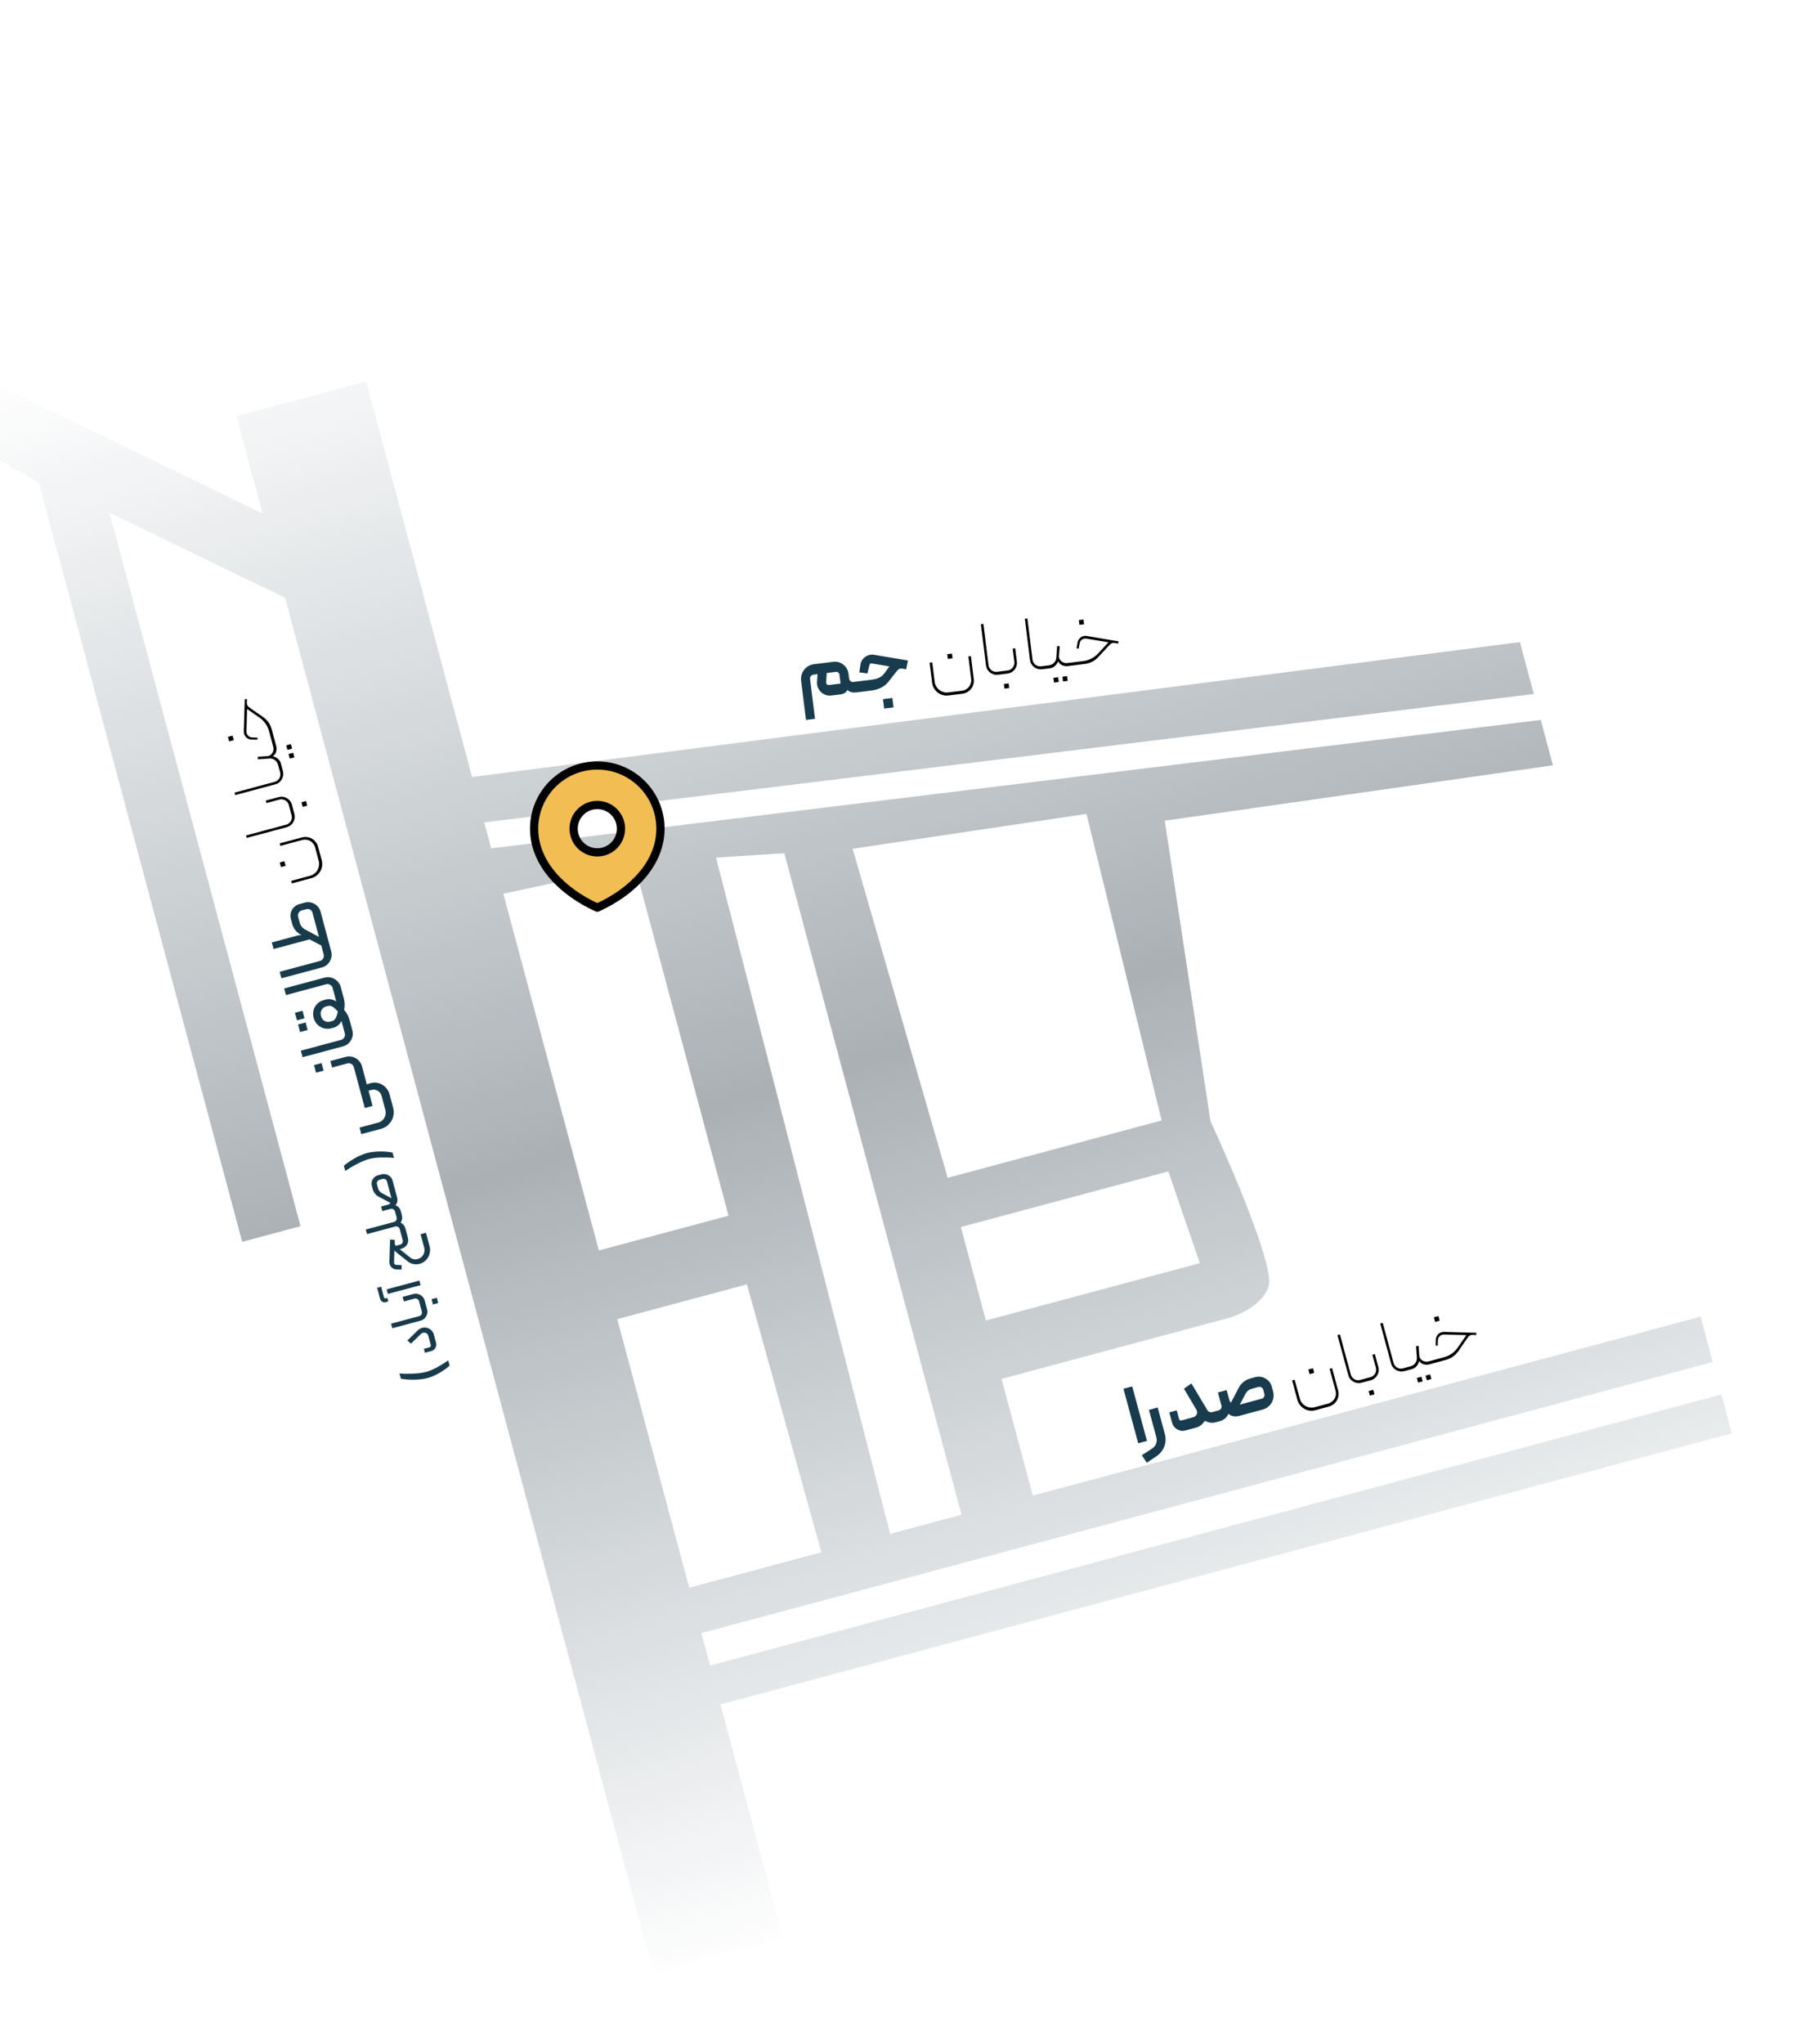 <svg width="218" height="248" viewBox="0 0 218 248" fill="none" xmlns="http://www.w3.org/2000/svg">
<path fill-rule="evenodd" clip-rule="evenodd" d="M79.305 239.348L34.604 72.522L13.286 62.209L36.48 148.77L29.398 150.667L4.728 58.598L-1.259 55.142L-4 44.912L31.863 62.292L28.7 50.488L44.439 46.271L57.301 94.273L184.488 77.905L186.175 84.2L58.777 99.781L59.62 102.929L187.018 87.348L188.494 92.856L141.377 99.577L146.931 136.043C149.596 141.795 154.74 153.855 153.987 156.081C153.234 158.307 150.422 159.566 149.111 159.918L121.569 167.298L125.364 181.462L206.417 159.744L207.893 165.253L85.133 198.146L86.188 202.08L208.947 169.187L210.212 173.909L87.453 206.802L95.044 235.131L79.305 239.348ZM90.663 155.83L74.925 160.047L83.658 192.637L99.698 188.339L90.663 155.83ZM88.431 147.501L72.693 151.718L61.096 108.437L77.045 105.007L88.431 147.501ZM108.052 186.101L116.708 183.781L95.201 103.516L86.91 104.051L108.052 186.101ZM103.492 102.981L131.877 98.749L141.001 135.945L115.032 142.903L103.492 102.981ZM141.813 142.124L116.632 148.871L119.671 160.215L145.639 153.257L141.813 142.124Z" fill="url(#paint0_linear_5_44)"/>
<path fill-rule="evenodd" clip-rule="evenodd" d="M72.5 110.125C76.734 108.208 80.167 104.776 80.167 100.542C80.167 96.308 76.734 92.875 72.5 92.875C68.266 92.875 64.833 96.308 64.833 100.542C64.833 104.776 68.266 108.208 72.5 110.125ZM72.5 103.417C74.088 103.417 75.375 102.13 75.375 100.542C75.375 98.954 74.088 97.667 72.5 97.667C70.912 97.667 69.625 98.954 69.625 100.542C69.625 102.13 70.912 103.417 72.5 103.417Z" fill="#F2BD53"/>
<path d="M72.5 103.417C74.088 103.417 75.375 102.13 75.375 100.542C75.375 98.954 74.088 97.667 72.5 97.667C70.912 97.667 69.625 98.954 69.625 100.542C69.625 102.13 70.912 103.417 72.5 103.417Z" stroke="black" stroke-linecap="round" stroke-linejoin="round"/>
<path d="M72.5 110.125C76.734 108.208 80.167 104.776 80.167 100.542C80.167 96.308 76.734 92.875 72.5 92.875C68.266 92.875 64.833 96.308 64.833 100.542C64.833 104.776 68.266 108.208 72.5 110.125Z" stroke="black" stroke-linecap="round" stroke-linejoin="round"/>
<path d="M100.278 82.782C100.27 82.884 100.301 82.968 100.369 83.033C100.445 83.097 100.532 83.124 100.631 83.111L102.03 82.937L101.894 81.845C101.881 81.74 101.83 81.655 101.742 81.592C101.66 81.529 101.566 81.503 101.46 81.516L100.349 81.655L100.278 82.782ZM100.921 84.385C100.676 84.416 100.445 84.394 100.227 84.32C100.009 84.24 99.82 84.126 99.661 83.978C99.5 83.823 99.373 83.637 99.279 83.421C99.191 83.203 99.156 82.972 99.173 82.728L99.228 81.794L98.741 81.855C98.609 81.871 98.502 81.932 98.421 82.036C98.34 82.14 98.308 82.258 98.324 82.391L98.925 87.213L97.833 87.349L97.24 82.586C97.21 82.341 97.228 82.107 97.294 81.884C97.359 81.654 97.462 81.45 97.6 81.272C97.745 81.085 97.918 80.933 98.118 80.814C98.325 80.694 98.55 80.619 98.795 80.589L101.147 80.296C101.372 80.268 101.589 80.284 101.798 80.346C102.008 80.407 102.194 80.505 102.359 80.639C102.529 80.765 102.67 80.923 102.78 81.11C102.89 81.291 102.959 81.495 102.987 81.719L103.061 82.315C103.078 82.447 103.138 82.557 103.243 82.645C103.348 82.726 103.466 82.758 103.598 82.742L104.124 82.676C104.217 82.665 104.269 82.705 104.28 82.798L104.406 83.81C104.418 83.903 104.377 83.955 104.285 83.966L103.937 84.01C103.745 84.034 103.557 84.027 103.371 83.99C103.19 83.945 103.018 83.855 102.853 83.721C102.76 83.888 102.648 84.012 102.517 84.096C102.386 84.173 102.237 84.221 102.072 84.242L100.921 84.385ZM104.006 82.842C104.001 82.809 104.014 82.774 104.043 82.737C104.065 82.701 104.093 82.68 104.126 82.676L105.902 82.455C106.18 82.42 106.449 82.343 106.71 82.223C106.969 82.097 107.183 81.919 107.349 81.69L107.848 81.004C107.877 80.966 107.903 80.933 107.926 80.903C107.949 80.873 107.964 80.858 107.971 80.857L105.809 80.492C105.74 80.48 105.682 80.494 105.633 80.534C105.59 80.566 105.559 80.613 105.54 80.676L105.286 81.715L104.301 81.576L104.446 80.631C104.48 80.418 104.551 80.232 104.658 80.07C104.772 79.908 104.904 79.778 105.053 79.679C105.207 79.572 105.377 79.501 105.56 79.464C105.743 79.421 105.924 79.416 106.102 79.447L110.199 80.136L109.998 81.199L109.515 81.118C109.352 81.105 109.223 81.124 109.129 81.177C109.04 81.221 108.953 81.299 108.866 81.411L107.866 82.684C107.617 83.004 107.312 83.254 106.951 83.433C106.59 83.612 106.212 83.727 105.815 83.776L104.287 83.966C104.194 83.978 104.142 83.937 104.13 83.844L104.006 82.842ZM107.317 85.967L108.458 85.825L108.316 84.684L107.175 84.826L107.317 85.967Z" fill="#183B4D"/>
<path d="M115.128 84.38C114.883 84.41 114.645 84.393 114.416 84.328C114.192 84.261 113.992 84.159 113.813 84.02C113.634 83.881 113.485 83.708 113.365 83.501C113.246 83.301 113.172 83.078 113.141 82.834L112.839 80.402L113.156 80.363L113.449 82.715C113.474 82.913 113.534 83.097 113.629 83.267C113.731 83.442 113.857 83.588 114.005 83.704C114.154 83.819 114.323 83.906 114.511 83.963C114.7 84.02 114.897 84.036 115.102 84.01L116.779 83.802C116.951 83.78 117.109 83.727 117.253 83.642C117.403 83.556 117.528 83.45 117.626 83.323C117.725 83.197 117.797 83.05 117.843 82.883C117.891 82.723 117.904 82.556 117.882 82.385L117.541 79.646L117.849 79.607L118.197 82.406C118.224 82.624 118.207 82.835 118.145 83.037C118.089 83.239 117.997 83.418 117.869 83.575C117.748 83.731 117.596 83.861 117.414 83.964C117.239 84.073 117.046 84.141 116.834 84.168L115.128 84.38ZM114.978 79.37L115.553 79.299L115.625 79.874L115.049 79.946L114.978 79.37ZM121.151 81.867C120.973 81.889 120.8 81.877 120.633 81.83C120.465 81.777 120.315 81.702 120.181 81.604C120.048 81.5 119.934 81.373 119.842 81.224C119.756 81.073 119.702 80.908 119.68 80.73L119.058 75.738L119.366 75.7L119.988 80.701C120.004 80.827 120.042 80.943 120.102 81.05C120.169 81.156 120.248 81.247 120.338 81.323C120.434 81.392 120.541 81.445 120.66 81.484C120.785 81.516 120.91 81.524 121.036 81.508L121.552 81.444C121.592 81.439 121.627 81.451 121.658 81.481C121.687 81.504 121.705 81.536 121.71 81.575L121.719 81.655C121.731 81.747 121.69 81.799 121.598 81.811L121.151 81.867ZM121.922 83.554L121.852 82.989L122.427 82.917L122.498 83.483L121.922 83.554ZM121.594 81.811C121.502 81.823 121.45 81.782 121.438 81.69L121.428 81.611C121.423 81.571 121.432 81.533 121.454 81.496C121.477 81.467 121.509 81.449 121.549 81.444L122.303 81.35C122.435 81.334 122.555 81.296 122.661 81.235C122.767 81.168 122.855 81.09 122.924 81.001C123 80.904 123.053 80.797 123.086 80.679C123.125 80.559 123.136 80.437 123.121 80.311L122.919 78.694L123.227 78.656L123.428 80.273C123.451 80.452 123.438 80.625 123.392 80.792C123.345 80.952 123.269 81.099 123.165 81.233C123.06 81.36 122.932 81.47 122.783 81.563C122.639 81.648 122.477 81.701 122.299 81.724L121.594 81.811ZM126.491 81.202C126.312 81.224 126.139 81.212 125.972 81.166C125.805 81.113 125.654 81.037 125.521 80.94C125.387 80.835 125.274 80.709 125.181 80.559C125.095 80.408 125.041 80.244 125.019 80.065L124.398 75.073L124.705 75.035L125.328 80.037C125.344 80.162 125.382 80.278 125.442 80.385C125.509 80.491 125.587 80.582 125.677 80.658C125.773 80.727 125.881 80.781 126 80.82C126.125 80.851 126.25 80.859 126.376 80.843L126.892 80.779C126.931 80.774 126.967 80.787 126.997 80.816C127.027 80.84 127.044 80.871 127.049 80.911L127.059 80.99C127.071 81.083 127.03 81.135 126.937 81.146L126.491 81.202ZM126.934 81.147C126.841 81.158 126.789 81.118 126.778 81.025L126.765 80.926C126.755 80.84 126.796 80.791 126.888 80.78L127.325 80.725C127.57 80.695 127.775 80.592 127.941 80.417C128.108 80.242 128.2 80.035 128.217 79.798L128.315 78.395L128.628 78.406L128.542 79.576C128.536 79.631 128.535 79.681 128.541 79.727C128.55 79.8 128.577 79.884 128.623 79.979C128.667 80.068 128.738 80.153 128.836 80.235C128.933 80.317 129.045 80.377 129.171 80.415C129.296 80.453 129.429 80.463 129.568 80.446L130.054 80.385C130.146 80.374 130.198 80.411 130.209 80.497L130.221 80.596C130.233 80.689 130.192 80.741 130.1 80.753L129.603 80.814C129.372 80.843 129.142 80.808 128.915 80.709C128.687 80.603 128.533 80.444 128.453 80.232C128.347 80.467 128.207 80.662 128.032 80.819C127.856 80.968 127.652 81.057 127.42 81.086L126.934 81.147ZM127.866 82.24L128.442 82.168L128.513 82.744L127.938 82.816L127.866 82.24ZM129.595 82.609L129.029 82.68L128.958 82.104L129.523 82.034L129.595 82.609ZM130.057 80.385L131.526 80.202C132.232 80.101 132.825 79.792 133.305 79.275L134.344 78.148C134.373 78.118 134.403 78.084 134.432 78.047C134.467 78.009 134.506 77.97 134.548 77.931L131.811 77.476C131.757 77.469 131.703 77.469 131.65 77.476C131.617 77.48 131.568 77.493 131.504 77.514C131.445 77.528 131.379 77.564 131.305 77.62C131.238 77.675 131.179 77.743 131.129 77.823C131.085 77.902 131.055 77.987 131.039 78.076L130.926 78.705L130.679 78.665L130.794 77.966C130.829 77.76 130.921 77.58 131.07 77.427C131.225 77.274 131.412 77.183 131.63 77.156C131.73 77.144 131.824 77.145 131.913 77.161L135.774 77.819L135.727 78.087L135.376 78.02C135.259 78.001 135.168 77.995 135.102 78.004C134.963 78.021 134.846 78.079 134.75 78.178C134.655 78.271 134.53 78.401 134.376 78.568L133.337 79.695C133.112 79.938 132.858 80.134 132.574 80.283C132.296 80.425 131.995 80.517 131.671 80.557L130.103 80.752C130.01 80.764 129.958 80.723 129.947 80.631L129.934 80.531C129.924 80.445 129.965 80.397 130.057 80.385ZM131.513 75.165L131.585 75.741L131.019 75.811L130.948 75.236L131.513 75.165Z" fill="black"/>
<path d="M139.22 174.824L138.159 175.112L136.367 168.5L137.429 168.212L139.22 174.824ZM139.197 177.472L138.599 176.567L139.866 175.737C140.088 175.587 140.242 175.39 140.328 175.146C140.42 174.9 140.432 174.651 140.364 174.4L139.46 171.061L140.521 170.773L141.397 174.006C141.465 174.257 141.492 174.509 141.478 174.762C141.465 175.021 141.414 175.266 141.325 175.497C141.242 175.727 141.12 175.939 140.959 176.135C140.806 176.335 140.622 176.51 140.406 176.658L139.197 177.472ZM147.142 171.331L147.412 171.258C147.444 171.249 147.478 171.257 147.512 171.283C147.551 171.3 147.576 171.327 147.586 171.366L147.85 172.341C147.859 172.373 147.855 172.409 147.838 172.448C147.819 172.481 147.791 172.502 147.752 172.513L147.559 172.565C147.302 172.635 147.059 172.645 146.832 172.596C146.604 172.547 146.409 172.476 146.245 172.382C146.131 172.572 145.981 172.744 145.795 172.898C145.613 173.044 145.4 173.15 145.156 173.216L143.891 173.559C143.717 173.606 143.545 173.618 143.373 173.595C143.199 173.567 143.039 173.51 142.892 173.425C142.744 173.341 142.614 173.231 142.502 173.096C142.394 172.952 142.316 172.794 142.269 172.62L141.929 171.365L142.837 171.119L143.124 172.181C143.142 172.246 143.179 172.294 143.236 172.327C143.292 172.353 143.349 172.359 143.406 172.343L144.825 171.959C144.922 171.933 145.007 171.889 145.08 171.828C145.158 171.758 145.217 171.683 145.257 171.603C145.296 171.517 145.314 171.429 145.31 171.34C145.312 171.243 145.287 171.153 145.237 171.07L143.709 168.49L144.614 167.851L146.548 171.088C146.609 171.189 146.695 171.262 146.804 171.309C146.913 171.355 147.026 171.362 147.142 171.331ZM153.134 169.708C153.262 169.673 153.36 169.598 153.425 169.484C153.489 169.363 153.504 169.238 153.469 169.109L153.336 168.617C153.301 168.488 153.226 168.391 153.112 168.325C152.997 168.26 152.875 168.244 152.747 168.279L151.926 168.502C151.592 168.592 151.345 168.79 151.186 169.096L150.489 170.424L153.134 169.708ZM149.198 169.79C149.244 169.957 149.289 170.062 149.335 170.105C149.388 170.146 149.415 170.17 149.417 170.176L150.359 168.377C150.504 168.096 150.699 167.86 150.945 167.669C151.188 167.472 151.461 167.333 151.764 167.251L152.362 167.088C152.581 167.029 152.798 167.015 153.014 167.047C153.229 167.078 153.428 167.148 153.61 167.258C153.79 167.361 153.948 167.498 154.084 167.668C154.218 167.832 154.314 168.024 154.374 168.243L154.531 168.822C154.595 169.06 154.611 169.297 154.579 169.534C154.544 169.764 154.472 169.981 154.361 170.183C154.248 170.38 154.098 170.552 153.91 170.699C153.729 170.845 153.519 170.95 153.281 171.015L150.424 171.789C150.192 171.852 149.964 171.865 149.74 171.829C149.516 171.793 149.303 171.695 149.101 171.536C149.001 171.777 148.86 171.971 148.679 172.117C148.497 172.262 148.291 172.367 148.059 172.43L147.75 172.513C147.711 172.524 147.676 172.519 147.643 172.501C147.609 172.476 147.587 172.447 147.578 172.415L147.317 171.449C147.306 171.411 147.313 171.371 147.336 171.33C147.353 171.291 147.378 171.267 147.41 171.258L147.922 171.12C148.05 171.085 148.148 171.01 148.213 170.896C148.279 170.781 148.294 170.66 148.259 170.531L147.831 168.948L148.892 168.66L149.198 169.79Z" fill="#183B4D"/>
<path d="M159.664 171.099C159.426 171.163 159.188 171.179 158.951 171.147C158.721 171.112 158.508 171.039 158.312 170.926C158.115 170.814 157.943 170.663 157.796 170.475C157.65 170.294 157.545 170.084 157.48 169.846L156.839 167.481L157.148 167.398L157.768 169.685C157.82 169.878 157.905 170.052 158.023 170.207C158.149 170.366 158.294 170.492 158.458 170.586C158.621 170.68 158.8 170.742 158.995 170.772C159.19 170.802 159.387 170.79 159.586 170.736L161.217 170.294C161.385 170.249 161.534 170.174 161.664 170.07C161.801 169.964 161.91 169.841 161.989 169.702C162.069 169.563 162.12 169.407 162.143 169.236C162.167 169.07 162.156 168.904 162.111 168.736L161.389 166.073L161.689 165.991L162.426 168.713C162.484 168.926 162.496 169.136 162.463 169.346C162.436 169.553 162.37 169.744 162.265 169.917C162.167 170.089 162.035 170.239 161.869 170.367C161.711 170.499 161.53 170.593 161.324 170.649L159.664 171.099ZM158.812 166.159L159.372 166.008L159.524 166.568L158.964 166.719L158.812 166.159ZM165.275 167.765C165.102 167.812 164.929 167.825 164.757 167.802C164.583 167.773 164.424 167.72 164.278 167.642C164.131 167.557 164.001 167.447 163.889 167.312C163.782 167.175 163.706 167.02 163.659 166.846L162.343 161.991L162.643 161.91L163.96 166.775C163.994 166.897 164.048 167.007 164.122 167.104C164.203 167.199 164.294 167.278 164.394 167.341C164.498 167.396 164.612 167.434 164.736 167.456C164.864 167.469 164.989 167.46 165.111 167.426L165.613 167.29C165.651 167.28 165.688 167.287 165.722 167.313C165.755 167.331 165.777 167.36 165.787 167.399L165.808 167.476C165.833 167.566 165.8 167.623 165.71 167.648L165.275 167.765ZM166.275 169.328L166.126 168.778L166.686 168.626L166.835 169.177L166.275 169.328ZM165.706 167.649C165.616 167.673 165.559 167.64 165.535 167.55L165.514 167.473C165.503 167.434 165.506 167.395 165.523 167.356C165.542 167.323 165.571 167.302 165.609 167.291L166.343 167.093C166.472 167.058 166.585 167.003 166.682 166.928C166.777 166.847 166.853 166.758 166.909 166.659C166.97 166.553 167.009 166.439 167.024 166.318C167.046 166.194 167.04 166.071 167.007 165.949L166.581 164.376L166.88 164.295L167.306 165.868C167.353 166.042 167.366 166.215 167.343 166.387C167.319 166.552 167.265 166.708 167.18 166.856C167.094 166.996 166.983 167.123 166.848 167.236C166.717 167.34 166.565 167.416 166.392 167.463L165.706 167.649ZM170.469 166.358C170.295 166.405 170.122 166.418 169.951 166.395C169.777 166.366 169.617 166.313 169.472 166.235C169.325 166.15 169.195 166.04 169.082 165.905C168.976 165.768 168.899 165.613 168.852 165.439L167.537 160.584L167.836 160.503L169.154 165.368C169.187 165.49 169.241 165.6 169.316 165.697C169.397 165.792 169.487 165.871 169.587 165.934C169.692 165.989 169.806 166.027 169.929 166.049C170.057 166.062 170.182 166.053 170.305 166.019L170.807 165.883C170.845 165.873 170.882 165.88 170.916 165.906C170.949 165.924 170.97 165.953 170.981 165.992L171.002 166.069C171.026 166.159 170.993 166.216 170.903 166.241L170.469 166.358ZM170.9 166.241C170.81 166.266 170.753 166.233 170.728 166.143L170.702 166.046C170.679 165.963 170.713 165.909 170.803 165.884L171.228 165.769C171.466 165.705 171.655 165.574 171.795 165.377C171.935 165.181 171.997 164.963 171.981 164.726L171.881 163.323L172.193 163.291L172.272 164.461C172.273 164.516 172.28 164.566 172.292 164.611C172.311 164.682 172.35 164.761 172.408 164.849C172.465 164.93 172.547 165.004 172.655 165.072C172.763 165.139 172.882 165.183 173.012 165.203C173.142 165.223 173.274 165.215 173.409 165.178L173.882 165.05C173.972 165.026 174.029 165.055 174.051 165.139L174.077 165.236C174.102 165.326 174.069 165.383 173.979 165.407L173.496 165.538C173.271 165.599 173.039 165.596 172.8 165.53C172.559 165.457 172.384 165.321 172.275 165.123C172.204 165.37 172.093 165.583 171.941 165.763C171.787 165.935 171.598 166.052 171.373 166.113L170.9 166.241ZM171.976 167.193L172.536 167.041L172.688 167.601L172.128 167.753L171.976 167.193ZM173.74 167.316L173.19 167.465L173.038 166.905L173.588 166.756L173.74 167.316ZM173.885 165.049L175.314 164.662C175.999 164.463 176.543 164.074 176.945 163.495L177.816 162.234C177.841 162.199 177.865 162.161 177.889 162.121C177.919 162.078 177.952 162.034 177.988 161.99L175.214 161.923C175.159 161.924 175.106 161.932 175.054 161.946C175.022 161.954 174.976 161.974 174.915 162.004C174.859 162.026 174.798 162.07 174.733 162.136C174.675 162.2 174.626 162.276 174.587 162.362C174.555 162.447 174.537 162.535 174.534 162.625L174.51 163.264L174.26 163.259L174.275 162.55C174.281 162.342 174.347 162.151 174.473 161.979C174.605 161.805 174.778 161.689 174.99 161.632C175.087 161.605 175.18 161.594 175.271 161.597L179.186 161.707L179.177 161.979L178.82 161.962C178.702 161.959 178.61 161.967 178.546 161.984C178.411 162.021 178.303 162.095 178.223 162.206C178.141 162.311 178.035 162.457 177.906 162.644L177.036 163.906C176.847 164.178 176.623 164.408 176.363 164.596C176.108 164.775 175.822 164.908 175.507 164.993L173.982 165.406C173.892 165.431 173.835 165.398 173.81 165.308L173.784 165.211C173.762 165.128 173.795 165.074 173.885 165.049ZM174.595 159.677L174.747 160.237L174.197 160.386L174.045 159.826L174.595 159.677Z" fill="black"/>
<path d="M54.404 165.049L54.576 165.691C54.413 165.841 54.222 165.994 54.003 166.149C53.783 166.304 53.554 166.45 53.316 166.587C53.072 166.724 52.828 166.848 52.581 166.957C52.334 167.062 52.102 167.144 51.886 167.202C51.656 167.263 51.41 167.31 51.148 167.341C50.886 167.373 50.618 167.392 50.344 167.397C50.066 167.404 49.784 167.398 49.498 167.378C49.213 167.358 48.933 167.324 48.66 167.276L48.487 166.634C48.696 166.655 48.941 166.669 49.223 166.676C49.499 166.679 49.786 166.675 50.082 166.663C50.379 166.651 50.672 166.628 50.962 166.594C51.248 166.561 51.499 166.515 51.716 166.457C51.914 166.404 52.126 166.331 52.352 166.236C52.572 166.139 52.799 166.029 53.032 165.909C53.26 165.785 53.49 165.651 53.722 165.507C53.957 165.357 54.184 165.204 54.404 165.049ZM52.929 162.925C52.958 163.033 52.965 163.14 52.949 163.246C52.93 163.352 52.896 163.451 52.847 163.541C52.795 163.633 52.726 163.711 52.642 163.777C52.554 163.844 52.456 163.892 52.348 163.921L51.577 164.128L51.45 163.655L52.106 163.479C52.174 163.461 52.227 163.425 52.266 163.371C52.3 163.318 52.306 163.254 52.286 163.177L51.998 162.102C51.967 161.985 51.915 161.892 51.844 161.824C51.768 161.758 51.687 161.717 51.601 161.701C51.509 161.682 51.417 161.685 51.327 161.709C51.237 161.733 51.16 161.778 51.095 161.844L49.882 163.024L49.446 162.641L50.681 161.433C50.849 161.267 51.037 161.159 51.246 161.108C51.45 161.058 51.648 161.058 51.84 161.108C52.028 161.159 52.199 161.256 52.353 161.398C52.501 161.537 52.605 161.717 52.664 161.938L52.929 162.925ZM51.657 158.558C51.72 158.541 51.76 158.564 51.777 158.627L51.84 158.864C51.88 159.013 51.891 159.16 51.872 159.305C51.848 159.451 51.8 159.587 51.727 159.713C51.655 159.839 51.561 159.949 51.446 160.042C51.325 160.132 51.19 160.198 51.042 160.237L47.614 161.156L47.465 160.602L50.886 159.685C51.004 159.653 51.093 159.583 51.156 159.475C51.219 159.366 51.234 159.253 51.203 159.136L51.114 158.805C51.107 158.778 51.112 158.752 51.13 158.728C51.143 158.705 51.163 158.69 51.19 158.683L51.657 158.558ZM52.551 158.27L52.379 157.628L53.021 157.456L53.193 158.098L52.551 158.27ZM50.865 157.874C50.834 157.757 50.764 157.667 50.655 157.604C50.546 157.542 50.434 157.526 50.316 157.557L49.018 157.905L48.87 157.351L50.168 157.003C50.316 156.963 50.466 156.954 50.617 156.977C50.763 156.996 50.898 157.042 51.024 157.114C51.149 157.187 51.26 157.283 51.355 157.402C51.448 157.517 51.516 157.652 51.557 157.805L51.778 158.63C51.785 158.657 51.782 158.682 51.769 158.705C51.751 158.729 51.731 158.744 51.708 158.75L51.242 158.875C51.215 158.882 51.19 158.879 51.167 158.866C51.14 158.854 51.122 158.834 51.115 158.807L50.865 157.874ZM50.905 155.372L51.053 155.927L47.078 156.992L46.929 156.438L50.905 155.372ZM47.134 157.905L46.843 157.983C46.672 158.029 46.522 158.011 46.394 157.929C46.261 157.849 46.174 157.73 46.131 157.572L45.776 156.247L46.263 156.116L46.611 157.414C46.623 157.459 46.651 157.493 46.696 157.515C46.736 157.538 46.776 157.544 46.817 157.533L47.02 157.479L47.134 157.905ZM48.744 153.502L48.743 154.038L48.131 154.028C48 154.025 47.881 153.996 47.775 153.943C47.663 153.886 47.569 153.814 47.493 153.728C47.417 153.642 47.36 153.547 47.322 153.441C47.278 153.332 47.259 153.223 47.264 153.116L47.349 150.404L47.906 150.429L47.92 150.86C47.922 150.975 47.96 151.074 48.035 151.155L48.556 151.016C48.682 150.982 48.777 150.911 48.839 150.802C48.898 150.695 48.91 150.58 48.878 150.458L48.639 149.566C48.62 149.498 48.643 149.456 48.706 149.439L49.179 149.312C49.206 149.305 49.232 149.31 49.256 149.328C49.279 149.341 49.294 149.361 49.301 149.388L49.515 150.186C49.555 150.335 49.565 150.482 49.546 150.627C49.521 150.769 49.474 150.898 49.403 151.013C49.328 151.13 49.235 151.232 49.123 151.32C49.006 151.405 48.875 151.467 48.731 151.505L48.521 151.561L49.776 152.566C49.91 152.67 50.057 152.739 50.216 152.774C50.375 152.809 50.535 152.804 50.698 152.761C50.846 152.721 50.979 152.656 51.095 152.567C51.21 152.474 51.304 152.364 51.377 152.238C51.449 152.113 51.495 151.977 51.514 151.832C51.538 151.685 51.529 151.538 51.49 151.389L51.049 149.746L51.705 149.57L52.145 151.213C52.207 151.443 52.221 151.674 52.186 151.905C52.155 152.131 52.083 152.341 51.971 152.536C51.862 152.724 51.718 152.891 51.539 153.035C51.365 153.179 51.163 153.281 50.933 153.343C50.672 153.413 50.413 153.419 50.156 153.363C49.899 153.306 49.672 153.195 49.473 153.031C49.38 152.955 49.269 152.866 49.141 152.765C49.012 152.664 48.881 152.562 48.747 152.457C48.611 152.349 48.482 152.246 48.359 152.148C48.236 152.046 48.133 151.96 48.051 151.89C48.027 151.872 47.996 151.847 47.958 151.814C47.919 151.776 47.89 151.747 47.87 151.729L47.831 153.203C47.825 153.272 47.851 153.333 47.908 153.385C47.966 153.437 48.031 153.466 48.105 153.47L48.744 153.502ZM48.035 147.312C48.018 147.249 48.041 147.209 48.104 147.192L48.577 147.065C48.64 147.048 48.68 147.071 48.697 147.134L48.779 147.438C48.822 147.601 48.831 147.76 48.805 147.917C48.775 148.075 48.714 148.217 48.622 148.343C48.766 148.41 48.891 148.507 48.997 148.633C49.098 148.756 49.17 148.899 49.214 149.061L49.3 149.386C49.317 149.449 49.294 149.489 49.231 149.506L48.758 149.632C48.695 149.649 48.655 149.626 48.638 149.563L48.524 149.137C48.491 149.015 48.42 148.923 48.312 148.861C48.203 148.798 48.09 148.782 47.973 148.814L44.552 149.73L44.403 149.176L47.852 148.252C47.966 148.212 48.051 148.141 48.106 148.039C48.161 147.937 48.173 147.828 48.141 147.711L48.035 147.312ZM46.969 143.336C46.939 143.223 46.875 143.139 46.778 143.083C46.68 143.022 46.572 143.007 46.455 143.039L46.062 143.144C45.945 143.175 45.858 143.245 45.8 143.352C45.74 143.455 45.726 143.565 45.758 143.682L45.89 144.176C45.926 144.311 45.986 144.428 46.071 144.526C46.15 144.625 46.247 144.706 46.36 144.767L47.516 145.378L46.969 143.336ZM47.063 146.173C47.135 146.154 47.192 146.132 47.233 146.106C47.275 146.08 47.306 146.055 47.329 146.03C47.355 146.003 47.374 145.974 47.385 145.942L45.977 145.203C45.797 145.111 45.645 144.985 45.52 144.826C45.391 144.667 45.3 144.489 45.246 144.29L45.134 143.871C45.097 143.731 45.089 143.593 45.11 143.457C45.127 143.322 45.171 143.197 45.241 143.081C45.307 142.967 45.395 142.869 45.503 142.787C45.61 142.7 45.731 142.638 45.867 142.602L46.32 142.481C46.464 142.442 46.609 142.435 46.756 142.458C46.896 142.478 47.027 142.523 47.147 142.593C47.267 142.662 47.373 142.752 47.465 142.862C47.553 142.974 47.617 143.102 47.655 143.246L48.201 145.281C48.245 145.448 48.253 145.62 48.223 145.797C48.192 145.97 48.114 146.114 47.991 146.229C48.162 146.289 48.302 146.38 48.411 146.5C48.521 146.621 48.597 146.762 48.641 146.924L48.697 147.134C48.704 147.161 48.701 147.186 48.688 147.209C48.67 147.233 48.65 147.248 48.628 147.254L48.161 147.379C48.134 147.386 48.109 147.383 48.086 147.37C48.059 147.358 48.042 147.339 48.035 147.312L47.951 147.001C47.919 146.879 47.85 146.786 47.746 146.722C47.638 146.659 47.522 146.644 47.401 146.677L46.407 146.943L46.258 146.389L47.063 146.173ZM47.824 140.496C47.556 140.467 47.282 140.448 47.005 140.44C46.732 140.431 46.466 140.43 46.207 140.437C45.943 140.445 45.692 140.464 45.454 140.494C45.211 140.525 44.99 140.567 44.792 140.62C44.576 140.678 44.335 140.764 44.071 140.879C43.803 140.994 43.537 141.121 43.275 141.259C43.011 141.392 42.761 141.532 42.524 141.677C42.283 141.824 42.078 141.959 41.908 142.082L41.734 141.433C41.949 141.259 42.174 141.092 42.412 140.932C42.649 140.772 42.89 140.625 43.134 140.492C43.373 140.356 43.614 140.238 43.858 140.139C44.101 140.035 44.338 139.952 44.568 139.891C44.784 139.833 45.026 139.79 45.294 139.761C45.56 139.728 45.833 139.711 46.113 139.708C46.387 139.703 46.657 139.712 46.925 139.737C47.191 139.758 47.433 139.794 47.65 139.847L47.824 140.496ZM46.316 132.957C46.244 132.687 46.089 132.483 45.853 132.347C45.622 132.208 45.371 132.172 45.099 132.238L44.732 132.336L45.226 134.181L44.279 134.435L43.309 130.813C43.285 130.723 43.315 130.666 43.398 130.644L44.084 130.46C44.174 130.436 44.231 130.469 44.255 130.559L44.53 131.583C44.547 131.571 44.572 131.558 44.602 131.543C44.637 131.52 44.681 131.501 44.732 131.487L45.012 131.412C45.263 131.345 45.508 131.331 45.746 131.371C45.991 131.409 46.213 131.491 46.413 131.617C46.617 131.735 46.794 131.894 46.945 132.095C47.1 132.288 47.211 132.51 47.279 132.762L47.721 134.413C47.795 134.69 47.811 134.966 47.767 135.24C47.729 135.512 47.645 135.762 47.513 135.991C47.38 136.22 47.207 136.422 46.992 136.597C46.774 136.765 46.527 136.887 46.251 136.961L43.855 137.603L43.643 136.811L45.913 136.202C46.08 136.158 46.226 136.084 46.35 135.982C46.475 135.879 46.577 135.759 46.657 135.62C46.737 135.481 46.787 135.33 46.805 135.166C46.83 135.001 46.82 134.838 46.777 134.677L46.316 132.957ZM42.951 129.477C42.906 129.31 42.806 129.182 42.651 129.092C42.496 129.002 42.335 128.98 42.167 129.025L40.313 129.522L40.1 128.73L41.955 128.233C42.167 128.176 42.382 128.163 42.597 128.195C42.805 128.223 42.998 128.288 43.178 128.392C43.357 128.495 43.515 128.633 43.65 128.803C43.784 128.968 43.88 129.159 43.939 129.378L44.255 130.557C44.265 130.595 44.261 130.631 44.242 130.664C44.217 130.698 44.188 130.72 44.156 130.728L43.489 130.907C43.451 130.917 43.415 130.913 43.382 130.894C43.343 130.877 43.319 130.849 43.308 130.81L42.951 129.477ZM39.276 129.903L39.03 128.986L38.112 129.231L38.358 130.149L39.276 129.903ZM42.503 124.559C42.593 124.534 42.65 124.567 42.674 124.658L42.765 124.996C42.822 125.208 42.837 125.418 42.809 125.626C42.776 125.835 42.707 126.029 42.603 126.209C42.499 126.388 42.365 126.545 42.201 126.679C42.029 126.808 41.836 126.901 41.624 126.958L36.726 128.27L36.514 127.478L41.402 126.168C41.569 126.124 41.698 126.024 41.787 125.868C41.877 125.713 41.899 125.552 41.854 125.385L41.727 124.911C41.717 124.873 41.725 124.836 41.75 124.802C41.769 124.769 41.797 124.748 41.836 124.737L42.503 124.559ZM40.324 123.883C40.51 123.833 40.658 123.704 40.768 123.495C40.871 123.288 40.951 123.032 41.008 122.727C40.806 122.491 40.608 122.306 40.414 122.172C40.212 122.039 40.019 121.998 39.832 122.048L39.571 122.118C39.333 122.182 39.156 122.319 39.039 122.53C38.917 122.742 38.888 122.967 38.951 123.205L38.99 123.35C39.052 123.582 39.189 123.756 39.399 123.872C39.603 123.99 39.825 124.017 40.063 123.953L40.324 123.883ZM40.207 124.763C39.976 124.826 39.745 124.839 39.514 124.804C39.284 124.769 39.075 124.698 38.887 124.589C38.7 124.481 38.537 124.338 38.4 124.161C38.256 123.985 38.155 123.788 38.096 123.569L38.06 123.434C38 123.209 37.988 122.984 38.025 122.76C38.055 122.538 38.124 122.333 38.232 122.145C38.341 121.958 38.484 121.795 38.661 121.658C38.836 121.514 39.037 121.412 39.262 121.352L39.581 121.266C39.787 121.211 39.996 121.207 40.209 121.253C40.413 121.295 40.611 121.377 40.803 121.498C40.8 121.464 40.791 121.418 40.776 121.36C40.759 121.296 40.745 121.244 40.734 121.206L40.538 120.472C40.527 120.433 40.535 120.397 40.56 120.362C40.577 120.323 40.605 120.298 40.644 120.288L41.31 120.109C41.349 120.099 41.386 120.106 41.42 120.132C41.453 120.151 41.474 120.179 41.484 120.218L41.728 121.126C41.788 121.351 41.822 121.57 41.831 121.782C41.839 121.993 41.819 122.24 41.771 122.522C41.954 122.743 42.095 122.946 42.193 123.134C42.292 123.321 42.371 123.528 42.432 123.753L42.675 124.661C42.699 124.751 42.666 124.809 42.576 124.833L41.91 125.011C41.871 125.022 41.835 125.017 41.803 124.999C41.764 124.981 41.739 124.954 41.728 124.915L41.529 124.171C41.519 124.133 41.506 124.084 41.49 124.026C41.473 123.962 41.457 123.914 41.442 123.884C41.337 124.085 41.206 124.254 41.05 124.393C40.888 124.533 40.703 124.631 40.497 124.686L40.207 124.763ZM37.344 124.972L37.098 124.054L36.18 124.3L36.426 125.218L37.344 124.972ZM36.963 123.552L36.717 122.634L35.8 122.88L36.046 123.798L36.963 123.552ZM40.707 120.562C40.617 120.586 40.559 120.553 40.535 120.463L40.38 119.883C40.333 119.709 40.233 119.578 40.077 119.488C39.922 119.398 39.761 119.376 39.594 119.421L34.706 120.731L34.491 119.929L39.379 118.619C39.598 118.561 39.815 118.547 40.031 118.579C40.24 118.613 40.434 118.681 40.614 118.785C40.793 118.889 40.951 119.026 41.087 119.197C41.214 119.363 41.307 119.555 41.365 119.774L41.482 120.209C41.506 120.299 41.473 120.356 41.383 120.38L40.707 120.562ZM39.937 114.984C40.027 114.96 40.084 114.993 40.108 115.083L40.199 115.421C40.256 115.634 40.271 115.844 40.244 116.051C40.21 116.261 40.141 116.455 40.038 116.635C39.934 116.814 39.8 116.971 39.636 117.105C39.463 117.234 39.27 117.327 39.058 117.384L34.161 118.696L33.949 117.904L38.836 116.594C39.004 116.549 39.132 116.449 39.222 116.294C39.311 116.139 39.334 115.978 39.289 115.81L39.162 115.337C39.151 115.298 39.159 115.262 39.184 115.227C39.203 115.195 39.232 115.173 39.27 115.163L39.937 114.984ZM37 109.512C37.206 109.456 37.414 109.446 37.623 109.479C37.824 109.508 38.01 109.572 38.182 109.671C38.353 109.77 38.506 109.902 38.64 110.066C38.765 110.226 38.856 110.409 38.911 110.615L40.109 115.087C40.12 115.126 40.115 115.161 40.097 115.194C40.071 115.228 40.039 115.251 40.001 115.261L39.334 115.44C39.244 115.464 39.187 115.431 39.163 115.341L38.997 114.722L37.575 113.975L33.209 115.145L32.994 114.343L36.153 113.497C36.205 113.483 36.26 113.472 36.32 113.462C36.373 113.455 36.424 113.452 36.472 113.453C36.527 113.452 36.58 113.455 36.63 113.462C36.622 113.457 36.606 113.448 36.581 113.434C36.557 113.42 36.529 113.406 36.498 113.394C36.465 113.375 36.437 113.359 36.412 113.345C36.388 113.33 36.371 113.321 36.363 113.316C36.139 113.176 35.951 113.002 35.799 112.794C35.645 112.58 35.535 112.348 35.467 112.097L35.307 111.498C35.253 111.298 35.242 111.101 35.273 110.906C35.297 110.714 35.356 110.536 35.45 110.372C35.544 110.209 35.669 110.069 35.824 109.951C35.977 109.827 36.154 109.739 36.353 109.685L37 109.512ZM37.928 110.733C37.885 110.572 37.794 110.452 37.655 110.371C37.508 110.287 37.354 110.266 37.193 110.309L36.623 110.462C36.456 110.507 36.331 110.606 36.248 110.759C36.163 110.906 36.143 111.063 36.188 111.231L36.377 111.936C36.478 112.316 36.706 112.6 37.06 112.788L38.715 113.67L37.928 110.733Z" fill="#183B4C"/>
<path d="M39.049 104.367C39.112 104.606 39.128 104.843 39.095 105.08C39.06 105.31 38.986 105.523 38.873 105.719C38.759 105.915 38.609 106.087 38.42 106.234C38.238 106.379 38.028 106.484 37.79 106.548L35.423 107.182L35.341 106.873L37.63 106.259C37.823 106.207 37.997 106.123 38.152 106.005C38.312 105.88 38.438 105.735 38.533 105.572C38.627 105.409 38.69 105.23 38.72 105.035C38.751 104.841 38.739 104.644 38.686 104.444L38.249 102.812C38.204 102.644 38.129 102.495 38.025 102.364C37.919 102.227 37.797 102.118 37.658 102.038C37.519 101.958 37.364 101.906 37.192 101.883C37.027 101.859 36.861 101.869 36.693 101.914L34.027 102.628L33.947 102.328L36.671 101.599C36.883 101.542 37.094 101.53 37.303 101.564C37.511 101.591 37.701 101.657 37.874 101.763C38.046 101.862 38.195 101.994 38.322 102.16C38.455 102.318 38.548 102.5 38.603 102.706L39.049 104.367ZM34.107 105.205L33.957 104.645L34.517 104.495L34.667 105.055L34.107 105.205ZM35.731 98.747C35.777 98.921 35.789 99.093 35.766 99.265C35.737 99.439 35.683 99.598 35.604 99.743C35.52 99.89 35.409 100.02 35.274 100.132C35.136 100.238 34.981 100.314 34.807 100.361L29.948 101.663L29.868 101.363L34.736 100.059C34.859 100.026 34.969 99.972 35.066 99.898C35.162 99.817 35.241 99.727 35.304 99.627C35.359 99.523 35.397 99.409 35.419 99.286C35.434 99.158 35.424 99.032 35.391 98.91L35.257 98.408C35.246 98.369 35.254 98.333 35.279 98.298C35.298 98.266 35.327 98.244 35.365 98.234L35.443 98.213C35.533 98.189 35.59 98.222 35.614 98.312L35.731 98.747ZM37.296 97.751L36.746 97.898L36.596 97.338L37.146 97.191L37.296 97.751ZM35.615 98.315C35.639 98.406 35.606 98.463 35.516 98.487L35.439 98.508C35.4 98.518 35.361 98.514 35.322 98.497C35.289 98.479 35.268 98.45 35.258 98.411L35.061 97.677C35.026 97.548 34.972 97.435 34.898 97.338C34.817 97.242 34.727 97.166 34.629 97.109C34.523 97.048 34.409 97.01 34.288 96.994C34.164 96.972 34.042 96.977 33.919 97.01L32.345 97.432L32.265 97.132L33.839 96.71C34.013 96.664 34.186 96.652 34.358 96.675C34.523 96.7 34.679 96.754 34.826 96.839C34.967 96.926 35.093 97.037 35.205 97.172C35.309 97.303 35.385 97.456 35.431 97.63L35.615 98.315ZM34.338 93.549C34.384 93.723 34.396 93.896 34.373 94.068C34.344 94.241 34.29 94.401 34.212 94.546C34.127 94.693 34.017 94.822 33.881 94.935C33.744 95.04 33.588 95.117 33.414 95.163L28.556 96.465L28.475 96.166L33.344 94.861C33.466 94.829 33.576 94.775 33.673 94.701C33.769 94.62 33.848 94.529 33.911 94.43C33.966 94.325 34.005 94.211 34.027 94.088C34.041 93.96 34.031 93.835 33.999 93.713L33.864 93.21C33.854 93.172 33.861 93.135 33.886 93.101C33.905 93.068 33.934 93.047 33.973 93.036L34.05 93.016C34.14 92.991 34.197 93.024 34.221 93.115L34.338 93.549ZM34.222 93.118C34.246 93.208 34.213 93.265 34.123 93.289L34.027 93.315C33.943 93.338 33.889 93.304 33.865 93.214L33.751 92.789C33.687 92.55 33.557 92.361 33.361 92.22C33.164 92.08 32.947 92.017 32.71 92.032L31.307 92.129L31.275 91.817L32.445 91.741C32.5 91.74 32.55 91.734 32.595 91.721C32.666 91.703 32.746 91.664 32.834 91.606C32.915 91.549 32.99 91.467 33.057 91.359C33.125 91.252 33.169 91.133 33.19 91.003C33.21 90.873 33.202 90.741 33.166 90.606L33.039 90.132C33.015 90.042 33.045 89.986 33.129 89.963L33.225 89.938C33.315 89.913 33.372 89.947 33.397 90.037L33.526 90.52C33.586 90.745 33.583 90.977 33.516 91.216C33.442 91.457 33.306 91.631 33.108 91.74C33.355 91.811 33.567 91.923 33.746 92.076C33.919 92.23 34.035 92.419 34.096 92.645L34.222 93.118ZM35.177 92.044L35.027 91.484L35.587 91.334L35.737 91.894L35.177 92.044ZM35.305 90.281L35.452 90.832L34.892 90.982L34.745 90.431L35.305 90.281ZM33.038 90.129L32.655 88.7C32.458 88.014 32.07 87.469 31.492 87.065L30.233 86.191C30.199 86.166 30.161 86.141 30.121 86.118C30.078 86.088 30.035 86.055 29.99 86.018L29.916 88.792C29.917 88.847 29.924 88.9 29.938 88.952C29.947 88.984 29.966 89.03 29.996 89.091C30.018 89.147 30.062 89.208 30.128 89.273C30.192 89.332 30.267 89.381 30.353 89.42C30.438 89.453 30.526 89.471 30.616 89.474L31.255 89.499L31.249 89.749L30.54 89.732C30.332 89.726 30.141 89.66 29.97 89.533C29.796 89.4 29.68 89.228 29.624 89.015C29.598 88.918 29.586 88.825 29.59 88.734L29.711 84.82L29.982 84.829L29.964 85.186C29.961 85.305 29.968 85.396 29.986 85.46C30.022 85.595 30.096 85.703 30.207 85.784C30.312 85.866 30.458 85.972 30.644 86.102L31.903 86.975C32.175 87.165 32.404 87.39 32.592 87.65C32.77 87.906 32.902 88.192 32.987 88.507L33.396 90.033C33.42 90.124 33.387 90.181 33.297 90.205L33.2 90.231C33.116 90.253 33.062 90.219 33.038 90.129ZM27.668 89.405L28.228 89.254L28.375 89.805L27.815 89.955L27.668 89.405Z" fill="black"/>
<defs>
<linearGradient id="paint0_linear_5_44" x1="71" y1="23" x2="133.996" y2="224.694" gradientUnits="userSpaceOnUse">
<stop stop-color="#ABB6BC" stop-opacity="0"/>
<stop offset="0.525" stop-color="#AAB0B4"/>
<stop offset="1" stop-color="#ABB6BC" stop-opacity="0"/>
</linearGradient>
</defs>
</svg>
